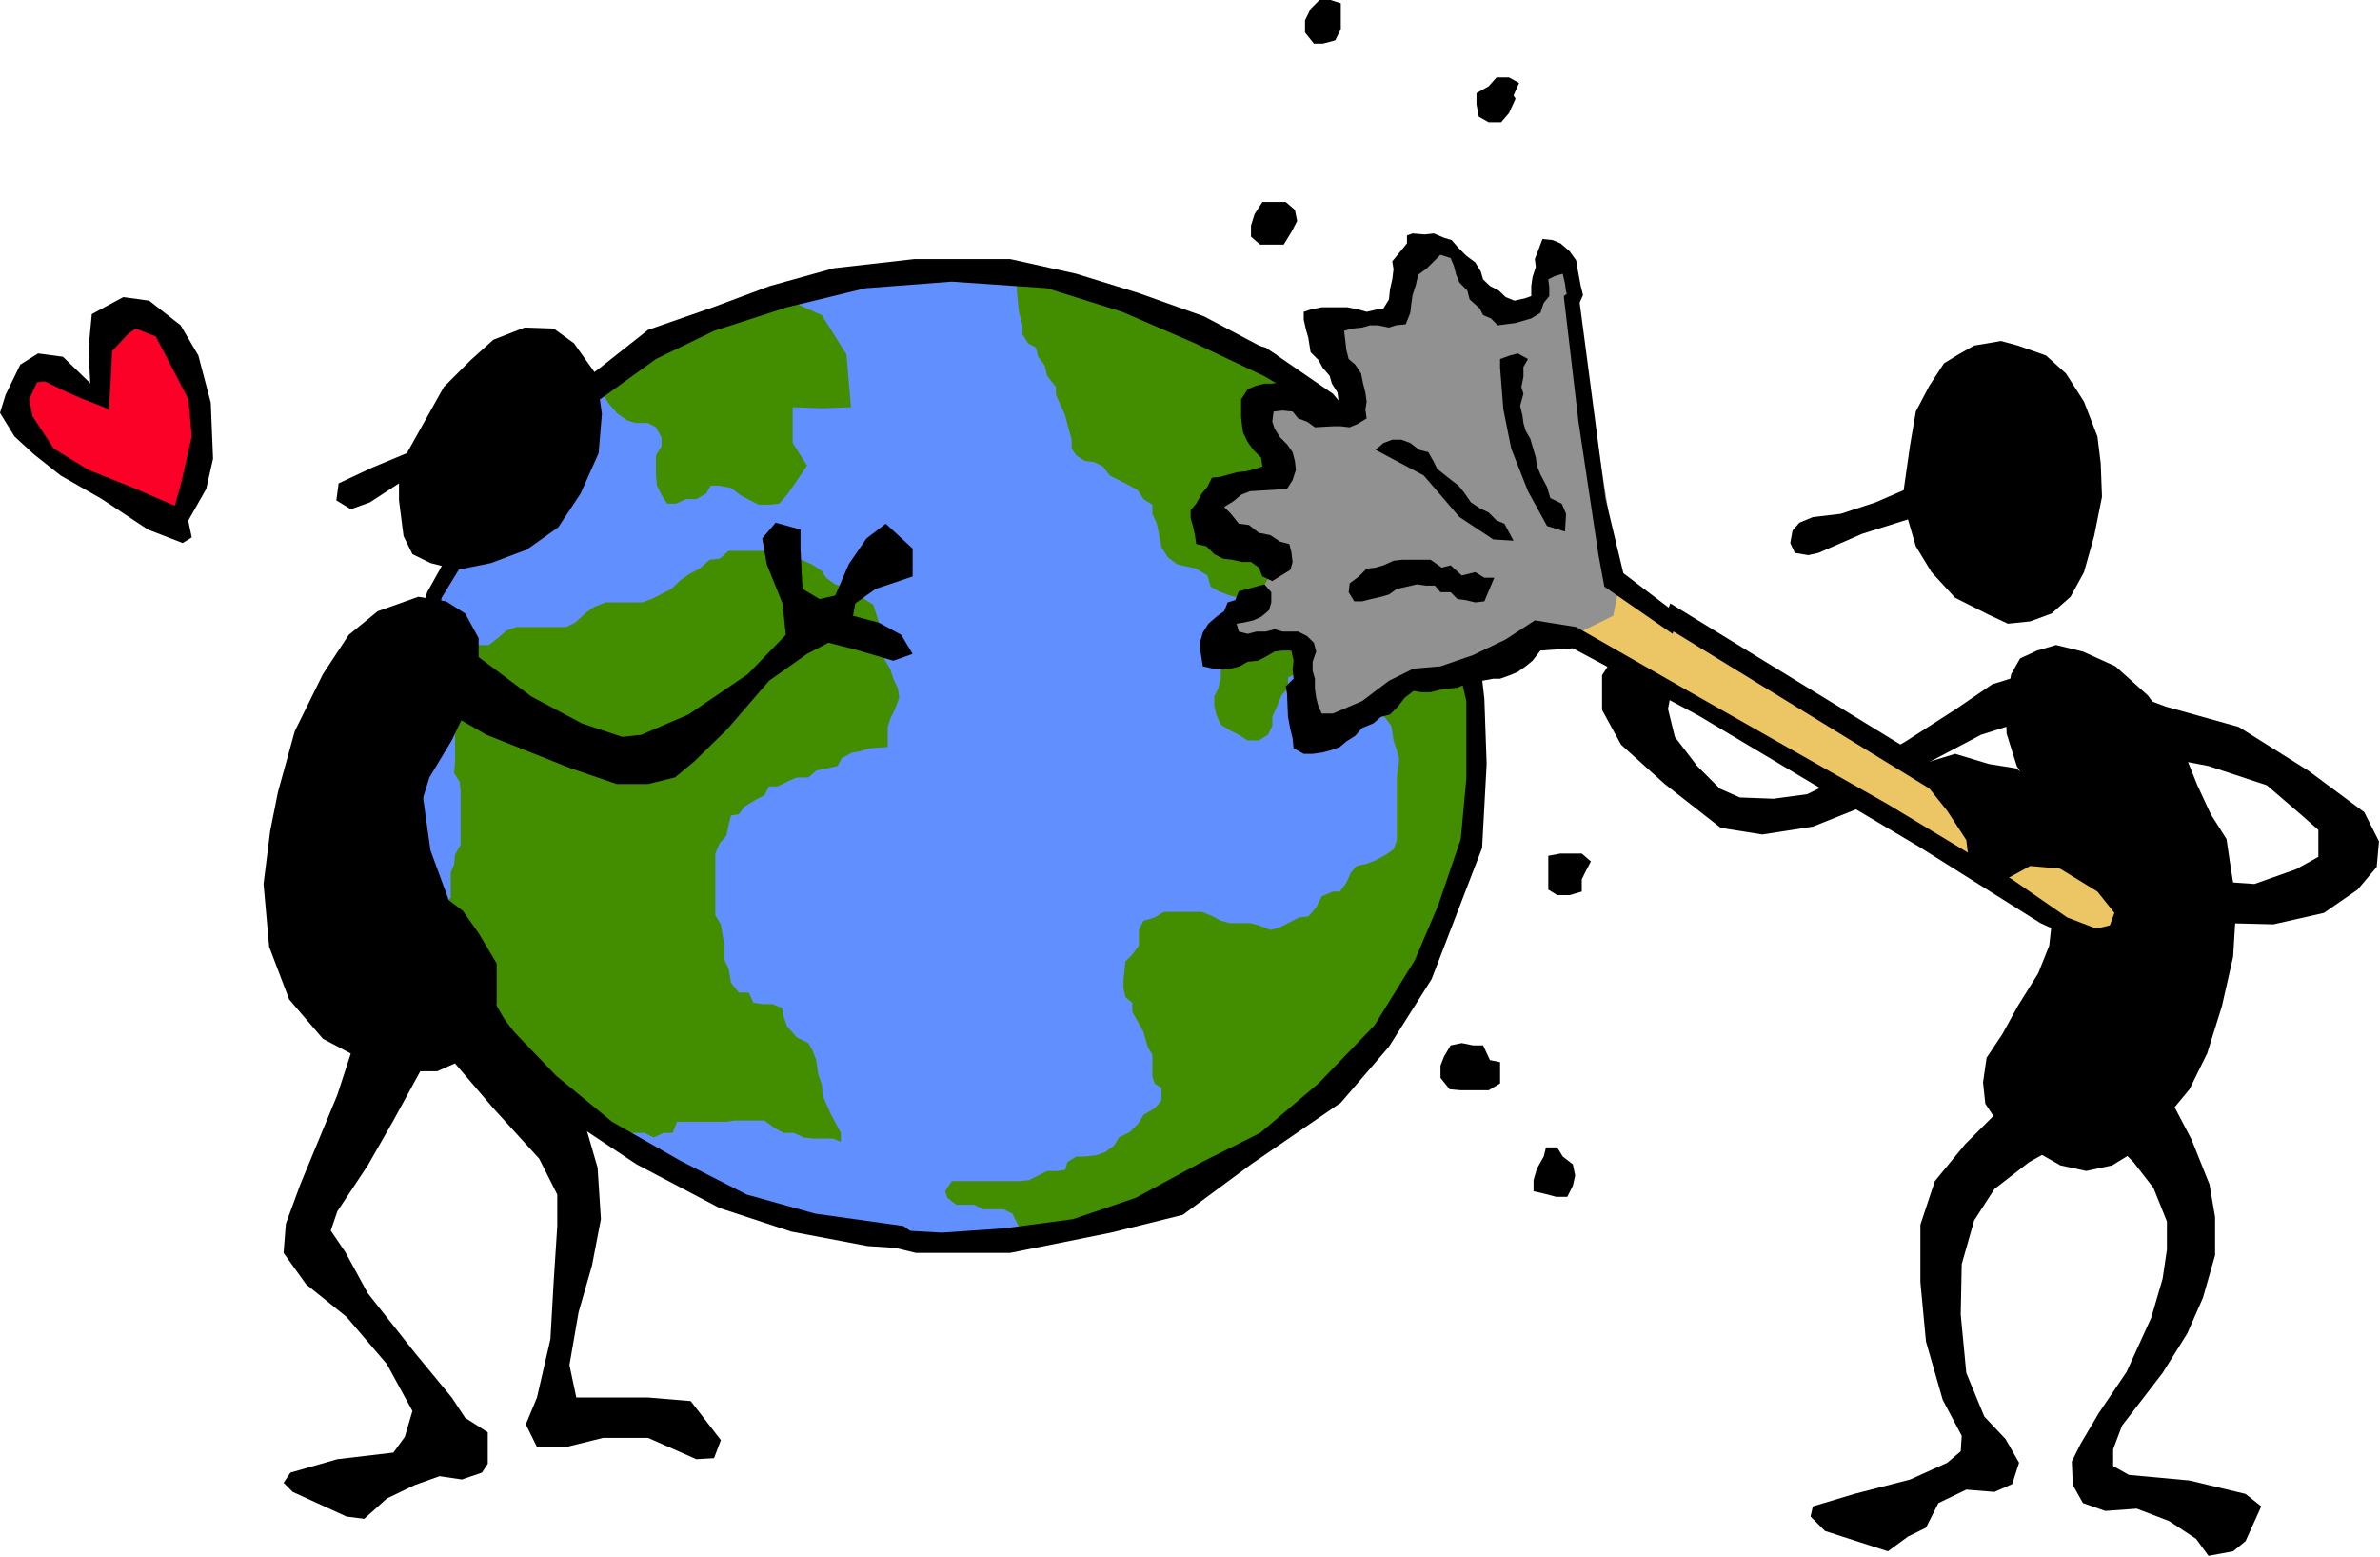 <?xml version="1.0" encoding="UTF-8" standalone="no"?>
<svg
   xmlns:ooo="http://xml.openoffice.org/svg/export"
   xmlns:dc="http://purl.org/dc/elements/1.1/"
   xmlns:cc="http://creativecommons.org/ns#"
   xmlns:rdf="http://www.w3.org/1999/02/22-rdf-syntax-ns#"
   xmlns:svg="http://www.w3.org/2000/svg"
   xmlns="http://www.w3.org/2000/svg"
   xmlns:sodipodi="http://sodipodi.sourceforge.net/DTD/sodipodi-0.dtd"
   xmlns:inkscape="http://www.inkscape.org/namespaces/inkscape"
   version="1.2"
   width="93.83mm"
   height="61.36mm"
   viewBox="0 0 9383 6136"
   preserveAspectRatio="xMidYMid"
   xml:space="preserve"
   id="svg132"
   sodipodi:docname="earthday.svg"
   style="fill-rule:evenodd;stroke-width:28.222;stroke-linejoin:round"
   inkscape:version="0.92.5 (2060ec1f9f, 2020-04-08)"><sodipodi:namedview
   pagecolor="#ffffff"
   bordercolor="#666666"
   borderopacity="1"
   objecttolerance="10"
   gridtolerance="10"
   guidetolerance="10"
   inkscape:pageopacity="0"
   inkscape:pageshadow="2"
   inkscape:window-width="664"
   inkscape:window-height="487"
   id="namedview134"
   showgrid="false"
   inkscape:zoom="0.2102413"
   inkscape:cx="177.33543"
   inkscape:cy="115.9559"
   inkscape:window-x="0"
   inkscape:window-y="0"
   inkscape:window-maximized="0"
   inkscape:current-layer="svg132" />
 <defs
   class="ClipPathGroup"
   id="defs8">
  <clipPath
   id="presentation_clip_path"
   clipPathUnits="userSpaceOnUse">
   <rect
   x="0"
   y="0"
   width="21000"
   height="29700"
   id="rect2" />
  </clipPath>
  <clipPath
   id="presentation_clip_path_shrink"
   clipPathUnits="userSpaceOnUse">
   <rect
   x="21"
   y="29"
   width="20958"
   height="29641"
   id="rect5" />
  </clipPath>
 </defs>
 <defs
   class="TextShapeIndex"
   id="defs12">
  <g
   ooo:slide="id1"
   ooo:id-list="id3"
   id="g10" />
 </defs>
 <defs
   class="EmbeddedBulletChars"
   id="defs44">
  <g
   id="bullet-char-template-57356"
   transform="matrix(4.8828125e-4,0,0,-4.8828125e-4,0,0)">
   <path
   d="M 580,1141 1163,571 580,0 -4,571 Z"
   id="path14"
   inkscape:connector-curvature="0" />
  </g>
  <g
   id="bullet-char-template-57354"
   transform="matrix(4.8828125e-4,0,0,-4.8828125e-4,0,0)">
   <path
   d="M 8,1128 H 1137 V 0 H 8 Z"
   id="path17"
   inkscape:connector-curvature="0" />
  </g>
  <g
   id="bullet-char-template-10146"
   transform="matrix(4.8828125e-4,0,0,-4.8828125e-4,0,0)">
   <path
   d="M 174,0 602,739 174,1481 1456,739 Z M 1358,739 309,1346 659,739 Z"
   id="path20"
   inkscape:connector-curvature="0" />
  </g>
  <g
   id="bullet-char-template-10132"
   transform="matrix(4.8828125e-4,0,0,-4.8828125e-4,0,0)">
   <path
   d="M 2015,739 1276,0 H 717 l 543,543 H 174 v 393 h 1086 l -543,545 h 557 z"
   id="path23"
   inkscape:connector-curvature="0" />
  </g>
  <g
   id="bullet-char-template-10007"
   transform="matrix(4.8828125e-4,0,0,-4.8828125e-4,0,0)">
   <path
   d="m 0,-2 c -7,16 -16,29 -25,39 l 381,530 c -94,256 -141,385 -141,387 0,25 13,38 40,38 9,0 21,-2 34,-5 21,4 42,12 65,25 l 27,-13 111,-251 280,301 64,-25 24,25 c 21,-10 41,-24 62,-43 C 886,937 835,863 770,784 769,783 710,716 594,584 L 774,223 c 0,-27 -21,-55 -63,-84 l 16,-20 C 717,90 699,76 672,76 641,76 570,178 457,381 L 164,-76 c -22,-34 -53,-51 -92,-51 -42,0 -63,17 -64,51 -7,9 -10,24 -10,44 0,9 1,19 2,30 z"
   id="path26"
   inkscape:connector-curvature="0" />
  </g>
  <g
   id="bullet-char-template-10004"
   transform="matrix(4.8828125e-4,0,0,-4.8828125e-4,0,0)">
   <path
   d="M 285,-33 C 182,-33 111,30 74,156 52,228 41,333 41,471 c 0,78 14,145 41,201 34,71 87,106 158,106 53,0 88,-31 106,-94 l 23,-176 c 8,-64 28,-97 59,-98 l 735,706 c 11,11 33,17 66,17 42,0 63,-15 63,-46 V 965 c 0,-36 -10,-64 -30,-84 L 442,47 C 390,-6 338,-33 285,-33 Z"
   id="path29"
   inkscape:connector-curvature="0" />
  </g>
  <g
   id="bullet-char-template-9679"
   transform="matrix(4.8828125e-4,0,0,-4.8828125e-4,0,0)">
   <path
   d="M 813,0 C 632,0 489,54 383,161 276,268 223,411 223,592 c 0,181 53,324 160,431 106,107 249,161 430,161 179,0 323,-54 432,-161 108,-107 162,-251 162,-431 0,-180 -54,-324 -162,-431 C 1136,54 992,0 813,0 Z"
   id="path32"
   inkscape:connector-curvature="0" />
  </g>
  <g
   id="bullet-char-template-8226"
   transform="matrix(4.8828125e-4,0,0,-4.8828125e-4,0,0)">
   <path
   d="m 346,457 c -73,0 -137,26 -191,78 -54,51 -81,114 -81,188 0,73 27,136 81,188 54,52 118,78 191,78 73,0 134,-26 185,-79 51,-51 77,-114 77,-187 0,-75 -25,-137 -76,-188 -50,-52 -112,-78 -186,-78 z"
   id="path35"
   inkscape:connector-curvature="0" />
  </g>
  <g
   id="bullet-char-template-8211"
   transform="matrix(4.8828125e-4,0,0,-4.8828125e-4,0,0)">
   <path
   d="M -4,459 H 1135 V 606 H -4 Z"
   id="path38"
   inkscape:connector-curvature="0" />
  </g>
  <g
   id="bullet-char-template-61548"
   transform="matrix(4.8828125e-4,0,0,-4.8828125e-4,0,0)">
   <path
   d="m 173,740 c 0,163 58,303 173,419 116,115 255,173 419,173 163,0 302,-58 418,-173 116,-116 174,-256 174,-419 0,-163 -58,-303 -174,-418 C 1067,206 928,148 765,148 601,148 462,206 346,322 231,437 173,577 173,740 Z"
   id="path41"
   inkscape:connector-curvature="0" />
  </g>
 </defs>
 <g
   id="g49"
   transform="translate(-5808,-11782)">
  <g
   id="id2"
   class="Master_Slide">
   <g
   id="bg-id2"
   class="Background" />
   <g
   id="bo-id2"
   class="BackgroundObjects" />
  </g>
 </g>
 <g
   class="SlideGroup"
   id="g130"
   transform="translate(-5808,-11782)">
  <g
   id="g128">
   <g
   id="container-id1">
    <g
   id="id1"
   class="Slide"
   clip-path="url(#presentation_clip_path)">
     <g
   class="Page"
   id="g124">
      <g
   class="Graphic"
   id="g122">
       <g
   id="id3">
        <rect
   class="BoundingBox"
   x="5808"
   y="11782"
   width="9383"
   height="6136"
   id="rect51"
   style="fill:none;stroke:none" />
        <path
   d="m 11641,14764 c 0,335 -97,665 -282,955 -185,291 -451,532 -771,700 -320,168 -683,256 -1052,256 -370,0 -733,-88 -1053,-256 -320,-168 -586,-409 -771,-700 -185,-290 -282,-620 -282,-955 0,-336 97,-666 282,-956 185,-291 451,-532 771,-700 320,-168 683,-256 1052,-256 370,0 733,88 1053,256 320,168 586,409 771,700 185,290 282,620 282,955 z"
   id="path53"
   inkscape:connector-curvature="0"
   style="fill:#618ffd;stroke:none" />
        <path
   d="m 8871,12945 177,79 97,155 18,208 -115,4 -115,-4 v 141 l 57,89 -75,110 -35,40 -36,4 h -44 l -35,-17 -40,-22 -35,-27 -49,-9 h -31 l -18,31 -39,22 h -40 l -40,18 h -35 l -22,-35 -18,-36 -4,-40 v -39 -40 l 22,-36 v -35 l -22,-40 -31,-17 h -49 l -31,-9 -40,-27 -35,-40 -27,-44 -35,-4 190,-150 217,-115 z"
   id="path55"
   inkscape:connector-curvature="0"
   style="fill:#438e00;stroke:none" />
        <path
   d="m 7558,15354 27,-35 v -53 -45 l 13,-31 4,-39 22,-40 v -62 -31 -40 -35 -44 l -4,-36 -22,-35 4,-44 v -36 -44 -31 l -17,-44 -5,-31 5,-40 17,-35 22,-80 v -35 l 14,-40 17,-40 40,-4 h 40 l 40,-31 31,-27 39,-13 h 36 40 44 40 35 l 35,-17 44,-40 31,-22 45,-18 h 31 79 35 l 36,-13 44,-22 35,-18 36,-35 40,-27 35,-18 40,-35 39,-4 36,-31 h 40 39 36 39 40 l 22,31 31,4 h 40 l 40,18 40,26 17,27 36,26 39,13 36,23 40,22 35,22 22,71 18,30 4,45 v 39 31 l 22,36 13,40 18,39 5,36 -18,48 -18,36 -9,31 v 44 35 l -70,5 -45,13 -26,4 -40,22 -17,31 -84,18 -31,27 h -45 l -31,13 -44,22 h -35 l -18,35 -35,18 -44,27 -22,30 -31,5 -9,35 -9,44 -27,31 -17,40 v 58 115 35 35 l 22,36 13,79 v 58 l 18,40 9,53 31,39 h 39 l 18,40 35,5 h 40 l 40,17 4,31 14,40 39,44 45,22 17,31 14,36 8,57 14,40 4,44 13,31 18,40 40,75 v 35 l -31,-13 h -40 -40 l -35,-4 -40,-18 h -40 l -39,-22 -36,-27 h -35 -44 -36 l -35,5 h -44 -36 -35 -44 -36 l -17,44 h -36 l -39,18 -36,-18 h -154 l -345,-287 -186,-314 z"
   id="path57"
   inkscape:connector-curvature="0"
   style="fill:#438e00;stroke:none" />
        <path
   d="m 9790,12870 27,8 v 53 l 8,80 14,53 v 35 l 22,36 31,17 9,36 26,35 9,40 35,44 v 31 l 18,40 18,40 9,35 17,62 v 35 l 18,27 35,22 36,4 35,18 26,35 36,18 35,18 40,22 22,35 35,22 v 36 l 18,39 18,93 26,40 36,27 35,8 40,9 44,27 13,44 31,18 44,17 36,9 17,53 40,31 v 36 l -13,39 -35,23 -27,35 -35,22 -18,31 v 40 l -9,44 -17,35 v 36 l 8,35 18,40 35,22 36,18 35,22 h 44 l 36,-22 17,-36 v -35 l 18,-40 18,-44 26,-31 v -40 l 36,-18 35,-4 40,4 39,18 36,22 40,9 22,44 35,18 27,35 31,18 39,9 27,35 9,58 13,39 9,36 -9,71 v 35 66 31 36 48 31 l -13,36 -31,22 -40,22 -35,13 -40,9 -22,26 -18,40 -26,35 h -27 l -44,18 -22,44 -31,36 -36,4 -44,22 -35,18 -35,9 -45,-18 -35,-9 h -35 -45 l -35,-9 -31,-17 -44,-18 h -35 -36 -44 -35 l -36,22 -44,13 -18,36 v 62 l -26,35 -27,27 -8,75 v 31 l 8,35 27,22 v 36 l 22,39 22,40 18,62 17,27 v 44 44 l 9,26 27,18 v 49 l -27,31 -44,26 -18,31 -35,36 -44,22 -18,31 -35,26 -36,13 -44,5 h -35 l -35,22 -9,31 -31,4 h -40 l -35,18 -36,18 -40,4 h -35 -40 -39 -36 -40 -39 -36 l -26,40 9,26 35,27 h 35 36 l 35,18 h 40 40 l 35,17 40,80 h 70 l 80,-9 27,-27 26,-22 44,-4 h 44 71 44 27 l 9,-35 331,-151 292,-177 274,-238 181,-248 133,-247 97,-319 35,-322 -13,-323 -44,-265 -128,-314 -98,-195 -172,-199 -150,-185 -186,-133 -252,-115 -265,-106 -247,-106 z"
   id="path59"
   inkscape:connector-curvature="0"
   style="fill:#438e00;stroke:none" />
        <path
   d="m 10838,13179 -283,-150 -261,-93 -243,-75 -261,-58 h -376 l -318,36 -252,70 -225,84 -256,89 -195,154 -225,168 -168,195 -120,225 -163,292 -62,226 -40,318 -13,305 97,407 164,300 190,292 243,243 247,164 327,172 283,93 301,57 274,18 -133,-97 -349,-49 -269,-75 -261,-133 -270,-154 -221,-182 -190,-198 -146,-257 -159,-433 -40,-287 27,-341 57,-367 151,-247 207,-283 261,-248 226,-163 229,-111 288,-93 309,-75 340,-26 376,26 296,93 287,124 270,128 274,159 z"
   id="path61"
   inkscape:connector-curvature="0"
   style="fill:#000000;stroke:none" />
        <path
   d="m 11063,13334 -265,-182 -203,-53 349,235 150,181 208,274 128,261 97,230 62,265 v 305 l -22,239 -89,261 -92,216 -159,257 -221,229 -230,195 -230,115 -261,141 -247,84 -270,36 -247,17 -310,-17 -212,-5 420,102 h 371 l 398,-80 283,-70 269,-199 354,-243 190,-221 168,-266 119,-309 80,-208 18,-331 -9,-257 -36,-314 -97,-230 -124,-221 -137,-194 z"
   id="path63"
   inkscape:connector-curvature="0"
   style="fill:#000000;stroke:none" />
        <path
   d="m 11969,16340 -22,-36 h -44 l -9,36 -27,48 -13,45 v 44 l 40,9 49,13 h 44 l 22,-44 9,-40 -9,-44 z"
   id="path65"
   inkscape:connector-curvature="0"
   style="fill:#000000;stroke:none" />
        <path
   d="m 11655,15902 h -40 l -44,-9 -44,9 -26,44 -14,36 v 48 l 36,45 44,4 h 66 44 l 45,-27 v -35 -49 l -40,-8 z"
   id="path67"
   inkscape:connector-curvature="0"
   style="fill:#000000;stroke:none" />
        <path
   d="m 10891,12648 22,-39 -36,-31 h -48 -44 l -31,48 -14,45 v 44 l 36,31 h 44 49 l 30,-49 23,-44 -9,-44 z"
   id="path69"
   inkscape:connector-curvature="0"
   style="fill:#000000;stroke:none" />
        <path
   d="m 11094,11848 v -53 l -40,-13 h -44 l -35,35 -22,45 v 48 l 35,44 h 35 l 49,-13 22,-44 z"
   id="path71"
   inkscape:connector-curvature="0"
   style="fill:#000000;stroke:none" />
        <path
   d="m 11775,12158 22,-49 -40,-22 h -49 l -31,35 -48,27 v 44 l 9,49 39,22 h 49 l 31,-36 26,-57 z"
   id="path73"
   inkscape:connector-curvature="0"
   style="fill:#000000;stroke:none" />
        <path
   d="m 12057,15221 23,-44 -36,-31 h -40 -44 l -48,9 v 40 44 49 l 35,22 h 49 l 48,-14 v -48 z"
   id="path75"
   inkscape:connector-curvature="0"
   style="fill:#000000;stroke:none" />
        <path
   d="m 13313,13714 26,-181 22,-129 53,-101 58,-89 57,-35 62,-35 106,-18 66,18 111,39 79,71 71,111 53,137 13,106 5,132 -31,155 -40,142 -53,97 -75,66 -84,31 -88,9 -75,-35 -133,-67 -93,-101 -62,-102 -31,-106 -181,57 -172,75 -40,9 -53,-9 -18,-39 9,-49 27,-31 53,-22 110,-13 137,-45 z"
   id="path77"
   inkscape:connector-curvature="0"
   style="fill:#000000;stroke:none" />
        <path
   d="m 14471,14877 -80,-199 -115,-155 -128,-115 -128,-58 -106,-26 -75,22 -67,31 -35,62 -22,119 4,115 40,128 62,102 49,172 26,151 9,119 -18,164 -44,110 -80,128 -61,111 -62,93 -14,97 9,84 53,80 67,66 92,49 84,48 102,22 102,-22 101,-62 98,-110 106,-128 70,-142 58,-186 44,-194 13,-212 -22,-137 -17,-115 -62,-98 z"
   id="path79"
   inkscape:connector-curvature="0"
   style="fill:#000000;stroke:none" />
        <path
   d="m 13953,14492 -83,-58 -80,5 -128,40 -142,97 -199,128 -190,111 -198,97 -133,18 -133,-5 -79,-35 -89,-89 -88,-115 -27,-110 27,-142 -62,-92 -66,-58 -84,44 -75,115 v 137 l 75,137 172,155 221,173 164,26 199,-31 265,-106 172,-137 226,-119 154,-49 111,-62 z"
   id="path81"
   inkscape:connector-curvature="0"
   style="fill:#000000;stroke:none" />
        <path
   d="m 13918,15977 -199,151 -163,163 -120,146 -57,172 v 226 l 22,234 66,230 75,142 -4,61 -53,45 -146,66 -221,57 -163,49 -9,40 57,57 248,80 79,-58 71,-35 49,-97 110,-53 111,9 70,-31 27,-84 -53,-93 -84,-89 -71,-172 -22,-230 4,-199 49,-172 80,-124 137,-106 159,-89 88,-106 5,-128 -58,-79 z"
   id="path83"
   inkscape:connector-curvature="0"
   style="fill:#000000;stroke:none" />
        <path
   d="m 14448,16273 -97,-185 -132,-18 -80,111 -22,79 102,102 79,102 53,132 v 111 l -17,115 -45,154 -97,213 -110,163 -71,120 -35,70 4,93 40,71 88,31 124,-9 128,49 106,70 49,67 97,-18 49,-40 62,-137 -62,-49 -221,-53 -239,-22 -62,-35 v -66 l 35,-93 160,-208 97,-155 62,-141 48,-168 v -150 l -22,-129 z"
   id="path85"
   inkscape:connector-curvature="0"
   style="fill:#000000;stroke:none" />
        <path
   d="m 12159,14072 380,225 544,354 490,287 509,297 84,110 13,93 -71,49 -181,-58 -522,-327 -870,-517 -570,-296 172,-270 z"
   id="path87"
   inkscape:connector-curvature="0"
   style="fill:#ecc665;stroke:none" />
        <path
   d="m 12194,14081 -181,-1141 -35,-141 -62,26 -44,146 -124,27 -146,-128 -106,-115 -102,-23 -44,138 -62,159 -291,44 146,261 -80,97 -221,-75 -97,97 115,150 -58,89 -230,48 -26,120 287,159 -101,172 -151,155 120,31 198,-40 45,44 35,341 393,-230 403,-106 185,-75 208,-102 z"
   id="path89"
   inkscape:connector-curvature="0"
   style="fill:#919191;stroke:none" />
        <path
   d="m 12393,14160 -31,84 1715,1052 67,84 -18,49 -53,13 -115,-44 -217,-150 -490,-296 -765,-434 -464,-265 -163,-26 -115,75 -129,62 -128,44 -106,9 -97,48 -106,80 -115,49 h -44 l -13,-27 -9,-35 -5,-36 v -39 l -9,-31 v -36 l 14,-40 -9,-35 -27,-26 -35,-18 h -62 l -31,-9 -35,9 h -36 l -35,9 -35,-9 -9,-31 26,-4 40,-9 31,-14 31,-26 9,-31 v -40 l -27,-31 -35,9 -31,9 -35,9 -14,35 -30,9 -14,35 -26,18 -36,31 -22,35 -13,45 4,30 9,58 40,9 40,4 31,-4 35,-9 31,-18 40,-4 26,-13 40,-23 31,-4 h 35 l 9,40 -4,35 4,36 -31,30 5,27 4,93 9,48 9,36 4,40 40,22 h 35 l 36,-5 35,-9 36,-13 26,-22 35,-22 27,-31 44,-18 31,-26 35,-9 31,-31 27,-35 35,-27 31,5 h 36 l 35,-9 35,-5 36,-4 31,-13 35,-5 31,-9 44,-8 h 27 l 39,-14 31,-13 31,-22 27,-22 31,-40 128,-9 495,265 446,266 425,252 477,300 203,93 31,13 35,9 36,-26 17,-31 27,-9 18,-31 4,-44 -9,-27 -4,-40 -22,-26 -27,-35 -13,-31 -31,-18 z"
   id="path91"
   inkscape:connector-curvature="0"
   style="fill:#000000;stroke:none" />
        <path
   d="m 10895,14028 9,-31 -5,-40 -8,-31 -36,-9 -39,-26 -45,-9 -39,-31 -40,-5 -31,-39 -27,-27 36,-22 31,-26 35,-14 146,-9 22,-35 13,-40 -4,-35 -9,-35 -22,-31 -27,-27 -22,-35 -9,-27 5,-40 35,-4 40,4 22,27 35,13 31,22 71,-4 h 31 l 35,4 31,-13 36,-22 -5,-35 5,-31 -5,-36 -9,-35 -8,-40 -23,-35 -26,-22 -9,-36 -4,-35 -5,-40 31,-9 40,-4 31,-9 h 31 l 44,9 27,-9 39,-4 18,-45 4,-35 5,-35 13,-40 9,-40 35,-26 31,-31 22,-22 40,13 13,31 9,35 13,31 31,31 9,35 40,36 13,26 31,13 27,27 70,-9 31,-9 31,-9 36,-22 13,-39 22,-27 v -35 l -4,-31 26,-13 31,-9 9,39 4,31 14,40 39,5 14,-31 -9,-36 -13,-70 -5,-31 -26,-36 -36,-31 -31,-13 -40,-4 -13,35 -17,44 4,31 -13,40 -5,35 v 40 l -26,9 -40,9 -35,-14 -27,-26 -35,-18 -27,-26 -9,-31 -22,-36 -35,-26 -31,-31 -27,-31 -30,-9 -40,-17 -36,4 -48,-4 -22,8 v 31 l -22,27 -36,44 5,31 -5,40 -9,40 -4,39 -22,36 -27,4 -39,9 -31,-9 -45,-9 h -75 -26 l -44,9 -27,9 v 31 l 9,40 9,31 9,57 31,31 17,31 27,31 9,31 22,35 4,31 -26,9 -31,4 -40,-4 -31,-40 -27,-22 h -26 l -40,-18 -44,5 h -27 l -35,9 -31,13 -26,40 v 35 36 l 4,35 4,26 18,36 22,31 31,31 5,35 -27,9 -35,9 -36,4 -35,9 -31,9 -35,4 -18,36 -22,26 -22,40 -22,26 v 31 l 9,31 8,36 5,35 40,9 31,31 35,18 35,4 40,9 h 35 l 31,22 14,35 39,18 z"
   id="path93"
   inkscape:connector-curvature="0"
   style="fill:#000000;stroke:none" />
        <path
   d="m 12027,12909 -54,40 58,495 79,526 23,124 269,186 27,-71 -221,-168 -71,-296 -71,-540 z"
   id="path95"
   inkscape:connector-curvature="0"
   style="fill:#000000;stroke:none" />
        <path
   d="m 11982,13807 -17,-40 -45,-22 -13,-44 -26,-49 -14,-35 -4,-31 -22,-75 -18,-31 -9,-31 -4,-31 -9,-36 13,-48 -8,-27 8,-40 v -39 l 18,-31 -40,-22 -31,8 -39,14 v 35 l 13,164 31,154 66,168 75,137 71,22 z"
   id="path97"
   inkscape:connector-curvature="0"
   style="fill:#000000;stroke:none" />
        <path
   d="m 11699,14059 h -39 l -36,-22 -53,13 -44,-40 -35,9 -44,-31 h -36 -40 -35 l -35,4 -40,18 -31,9 -35,4 -31,31 -36,27 -4,35 22,36 h 31 l 35,-9 40,-9 31,-9 31,-22 40,-9 39,-9 36,5 h 35 l 22,26 h 40 l 27,27 31,4 39,9 36,-4 z"
   id="path99"
   inkscape:connector-curvature="0"
   style="fill:#000000;stroke:none" />
        <path
   d="m 11739,13846 -31,-13 -31,-31 -35,-17 -35,-23 -27,-39 -22,-27 -40,-31 -44,-35 -13,-27 -22,-39 -36,-9 -35,-27 -35,-13 h -36 l -35,13 -31,27 190,101 141,164 133,88 80,5 z"
   id="path101"
   inkscape:connector-curvature="0"
   style="fill:#000000;stroke:none" />
        <path
   d="m 14205,14514 -141,-31 -62,35 18,115 146,89 145,40 204,39 230,76 128,110 75,66 v 106 l -88,49 -164,58 -203,-14 -168,-31 -173,-84 -123,-115 -93,-88 -181,-124 -106,-17 -133,-40 -115,35 -4,80 88,110 75,115 13,106 102,71 137,-75 146,13 163,40 244,97 203,75 203,5 199,-45 133,-92 75,-89 9,-101 -58,-115 -221,-164 -274,-172 -287,-80 z"
   id="path103"
   inkscape:connector-curvature="0"
   style="fill:#000000;stroke:none" />
        <path
   d="m 6493,13838 128,-226 -13,-247 -106,-244 -102,-101 -137,31 -66,101 9,199 -168,-101 -102,-5 -79,93 66,142 163,176 z"
   id="path105"
   inkscape:connector-curvature="0"
   style="fill:#fc0128;stroke:none" />
        <path
   d="m 6241,13396 -115,-45 -70,-31 -71,-35 -31,4 -31,67 13,66 84,128 137,84 168,67 195,84 31,53 13,62 -36,22 -137,-53 -181,-120 -163,-93 -106,-84 -76,-70 -57,-93 22,-71 58,-119 70,-44 98,13 123,119 z"
   id="path107"
   inkscape:connector-curvature="0"
   style="fill:#000000;stroke:none" />
        <path
   d="m 6166,13334 -9,-177 13,-137 124,-67 102,14 124,97 70,119 49,186 9,221 -27,119 -93,164 -48,-35 44,-159 40,-177 -13,-146 -71,-137 -58,-111 -79,-31 -31,22 -62,67 -4,88 -9,146 z"
   id="path109"
   inkscape:connector-curvature="0"
   style="fill:#000000;stroke:none" />
        <path
   d="m 7412,13568 146,-261 106,-106 89,-80 123,-48 115,4 80,58 88,124 22,154 -13,155 -71,159 -88,133 -124,88 -141,53 -133,27 -106,-27 -71,-35 -35,-71 -18,-141 v -67 l -115,75 -75,27 -57,-35 9,-67 132,-62 z"
   id="path111"
   inkscape:connector-curvature="0"
   style="fill:#000000;stroke:none" />
        <path
   d="m 7501,14846 88,-146 80,-168 26,-124 v -111 l -53,-97 -75,-48 -110,-18 -160,57 -114,93 -102,155 -111,225 -66,239 -31,155 -26,208 22,247 79,208 133,155 132,70 164,58 h 155 l 110,-49 80,-106 44,-110 v -160 l -71,-119 -62,-88 -123,-93 -53,-120 -9,-92 9,-80 z"
   id="path113"
   inkscape:connector-curvature="0"
   style="fill:#000000;stroke:none" />
        <path
   d="m 7903,14527 -225,-168 -137,-75 -71,22 -36,80 76,168 216,124 332,132 181,62 h 124 l 106,-26 75,-62 132,-129 164,-190 150,-106 84,-44 106,27 150,44 76,-27 -45,-75 -88,-48 -102,-27 9,-49 80,-57 146,-49 v -110 l -106,-98 -76,58 -70,102 -53,123 -62,14 -67,-40 -8,-159 v -75 l -98,-27 -53,62 18,102 62,154 13,124 -150,155 -234,159 -186,80 -75,8 -159,-53 z"
   id="path115"
   inkscape:connector-curvature="0"
   style="fill:#000000;stroke:none" />
        <path
   d="m 7355,15743 -128,80 -89,274 -146,353 -57,155 -9,115 89,124 159,128 159,186 101,185 -30,102 -45,62 -221,26 -185,53 -27,40 36,36 212,97 70,9 89,-80 110,-53 98,-35 88,13 79,-27 23,-35 v -124 l -89,-57 -53,-80 -146,-177 -185,-234 -89,-163 -57,-84 26,-76 120,-181 101,-177 106,-194 18,-128 v -124 z"
   id="path117"
   inkscape:connector-curvature="0"
   style="fill:#000000;stroke:none" />
        <path
   d="m 7899,15933 -155,-203 -150,-27 -62,27 v 124 l 62,110 159,186 181,199 71,141 v 124 l -14,216 -13,230 -53,230 -44,106 44,89 h 115 l 146,-36 h 177 l 190,84 70,-4 27,-71 -119,-154 -168,-14 h -199 -84 l -27,-128 36,-208 53,-185 35,-182 -13,-203 -45,-155 -88,-141 z"
   id="path119"
   inkscape:connector-curvature="0"
   style="fill:#000000;stroke:none" />
       </g>
      </g>
     </g>
    </g>
   </g>
  </g>
 </g>
</svg>